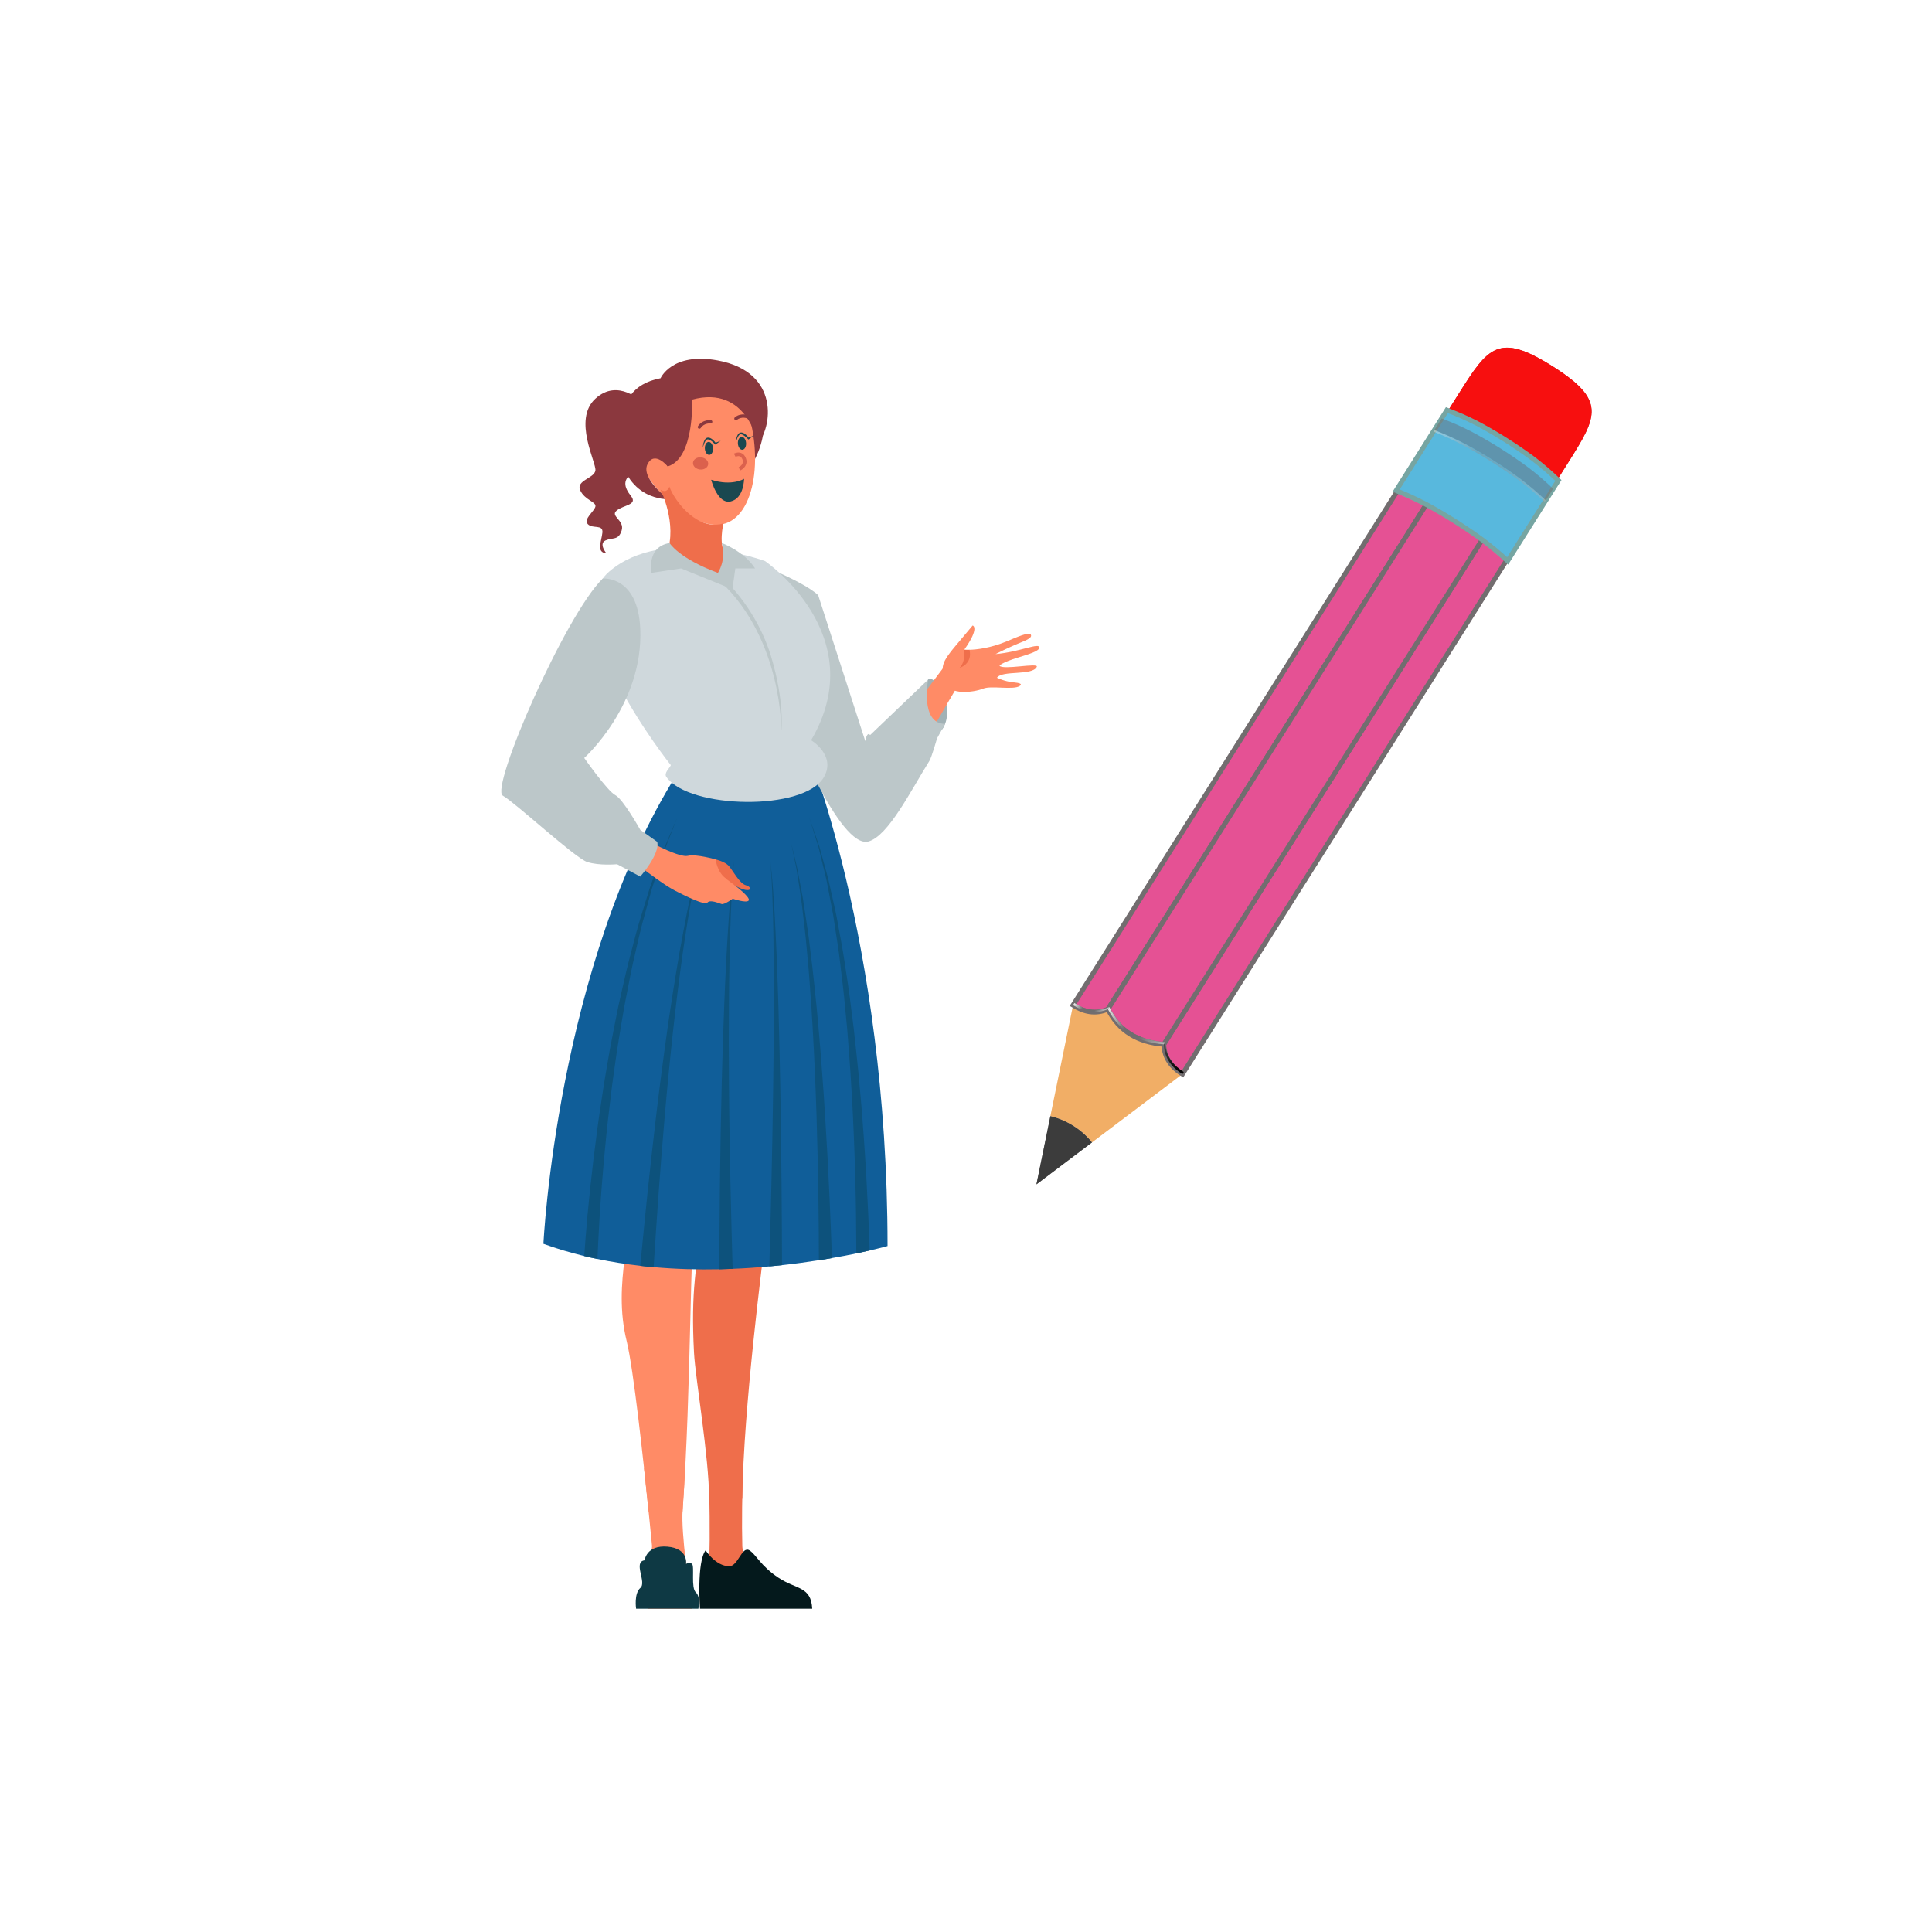 <?xml version="1.0" encoding="utf-8"?>
<!-- Generator: Adobe Illustrator 16.0.0, SVG Export Plug-In . SVG Version: 6.00 Build 0)  -->
<!DOCTYPE svg PUBLIC "-//W3C//DTD SVG 1.1//EN" "http://www.w3.org/Graphics/SVG/1.1/DTD/svg11.dtd">
<svg version="1.1" id="Capa_1" xmlns="http://www.w3.org/2000/svg" xmlns:xlink="http://www.w3.org/1999/xlink" x="0px" y="0px"
	 width="400px" height="400px" viewBox="0 0 400 400" enable-background="new 0 0 400 400" xml:space="preserve">
<g>
	
		<linearGradient id="SVGID_1_" gradientUnits="userSpaceOnUse" x1="2404.342" y1="-139.394" x2="2415.731" y2="-139.394" gradientTransform="matrix(0.101 -0.16 0.132 0.083 64.493 499.228)">
		<stop  offset="0" style="stop-color:#000000"/>
		<stop  offset="0.037" style="stop-color:#050505"/>
		<stop  offset="0.085" style="stop-color:#151515"/>
		<stop  offset="0.137" style="stop-color:#2F2F2F"/>
		<stop  offset="0.193" style="stop-color:#535353"/>
		<stop  offset="0.239" style="stop-color:#757575"/>
		<stop  offset="0.475" style="stop-color:#E6E6E6"/>
		<stop  offset="0.706" style="stop-color:#999999"/>
		<stop  offset="0.833" style="stop-color:#B3B3B3"/>
		<stop  offset="0.949" style="stop-color:#CCCCCC"/>
		<stop  offset="1" style="stop-color:#E6E6E6"/>
	</linearGradient>
	<polygon fill="url(#SVGID_1_)" points="289.819,100.358 289.059,101.563 289.496,102.704 290.646,100.88 	"/>
	<path fill="#666666" d="M217.469,231.082l-2.887,14.128l11.508-8.691c-1.043-1.293-2.338-2.463-3.864-3.426
		S219.085,231.465,217.469,231.082z"/>
	<path fill="#F1AE66" d="M222.166,208.103l-4.697,22.979c1.616,0.383,3.23,1.048,4.757,2.011s2.821,2.133,3.864,3.426l18.716-14.135
		l68.092-107.949l-22.64-14.281L222.166,208.103z"/>
	<path fill="#C1272D" d="M324.742,95.657l-3.201,5.076l-22.64-14.281l3.201-5.075c6.008-9.525,8.186-12.573,19.323-5.548
		C332.563,82.854,330.751,86.133,324.742,95.657z"/>
	<path fill="#F70F0F" d="M324.742,95.657l-3.201,5.076l-22.64-14.281l3.201-5.075c6.008-9.525,8.186-12.573,19.323-5.548
		C332.563,82.854,330.751,86.133,324.742,95.657z"/>
	<path fill="#E55194" stroke="#726D6F" stroke-miterlimit="10" d="M295.803,103.651L229.394,208.93
		c-2.635,1.129-5,0.576-7.228-0.827l68.092-107.949L295.803,103.651z"/>
	<path fill="#E55194" stroke="#726D6F" stroke-miterlimit="10" d="M307.354,110.938l-66.408,105.279
		c0.117,2.864,1.634,4.76,3.861,6.167l68.092-107.949L307.354,110.938z"/>
	<path fill="#E55194" stroke="#726D6F" stroke-miterlimit="10" d="M307.354,110.938l-66.408,105.279
		c-5.352-0.414-9.274-2.746-11.552-7.287l66.409-105.278L307.354,110.938z"/>
	
		<linearGradient id="SVGID_2_" gradientUnits="userSpaceOnUse" x1="1753.756" y1="-98.817" x2="1753.756" y2="-140.872" gradientTransform="matrix(0.101 -0.16 0.132 0.083 64.493 499.228)">
		<stop  offset="0" style="stop-color:#CCCCCC"/>
		<stop  offset="0.344" style="stop-color:#6E6E6E"/>
		<stop  offset="0.709" style="stop-color:#6E6E6E"/>
		<stop  offset="1" style="stop-color:#E8E8E8"/>
	</linearGradient>
	<path fill="url(#SVGID_2_)" d="M229.668,208.494l-0.277,0.438c-2.635,1.126-5,0.573-7.226-0.832l0.274-0.435
		C224.666,209.069,227.031,209.622,229.668,208.494z"/>
	
		<linearGradient id="SVGID_3_" gradientUnits="userSpaceOnUse" x1="1753.753" y1="30.871" x2="1753.753" y2="-24.721" gradientTransform="matrix(0.101 -0.16 0.132 0.083 64.493 499.228)">
		<stop  offset="0" style="stop-color:#000000"/>
		<stop  offset="0.157" style="stop-color:#050505"/>
		<stop  offset="0.355" style="stop-color:#151515"/>
		<stop  offset="0.575" style="stop-color:#2F2F2F"/>
		<stop  offset="0.809" style="stop-color:#535353"/>
		<stop  offset="1" style="stop-color:#757575"/>
	</linearGradient>
	<path fill="url(#SVGID_3_)" d="M241.221,215.781c0.114,2.865,1.631,4.76,3.86,6.166l-0.274,0.437
		c-2.229-1.408-3.746-3.302-3.862-6.164L241.221,215.781z"/>
	
		<linearGradient id="SVGID_4_" gradientUnits="userSpaceOnUse" x1="1756.998" y1="-11.184" x2="1756.998" y2="-98.817" gradientTransform="matrix(0.101 -0.16 0.132 0.083 64.493 499.228)">
		<stop  offset="0" style="stop-color:#B8B8B8"/>
		<stop  offset="0.388" style="stop-color:#6E6E6E"/>
		<stop  offset="0.647" style="stop-color:#6E6E6E"/>
		<stop  offset="1" style="stop-color:#E8E8E8"/>
	</linearGradient>
	<path fill="url(#SVGID_4_)" d="M241.221,215.781l-0.276,0.438c-5.354-0.414-9.272-2.749-11.554-7.287l0.277-0.438
		C231.947,213.034,235.867,215.367,241.221,215.781z"/>
	<path opacity="0.8" fill="#333333" d="M217.469,231.082l-2.887,14.128l11.508-8.691c-1.043-1.293-2.338-2.463-3.864-3.426
		S219.085,231.465,217.469,231.082z"/>
	<g>
		
			<linearGradient id="SVGID_5_" gradientUnits="userSpaceOnUse" x1="2452.398" y1="30.878" x2="2452.398" y2="-140.864" gradientTransform="matrix(0.101 -0.16 0.132 0.083 64.493 499.228)">
			<stop  offset="0" style="stop-color:#B8B8B8"/>
			<stop  offset="0.426" style="stop-color:#8F8F8F"/>
			<stop  offset="0.647" style="stop-color:#8F8F8F"/>
			<stop  offset="1" style="stop-color:#E8E8E8"/>
		</linearGradient>
		<path opacity="0" fill="url(#SVGID_5_)" d="M303.775,90.971c-2.36-1.171-3.573-1.7-6.058-2.644
			c-0.361,0.573-0.723,1.146-1.084,1.719c-0.507,0.804-1.014,1.607-1.521,2.411c-1.872,2.969-3.745,5.937-5.618,8.905
			c-0.253,0.402-0.146,0.232-0.319,0.507c-0.228,0.362,3.518,1.86,5.862,3.057c4.029,2.18,7.821,4.571,11.523,7.269
			c2.085,1.598,5.026,4.316,5.255,3.955c0.173-0.274,0.065-0.104,0.318-0.507c1.873-2.968,3.746-5.937,5.619-8.905
			c0.506-0.804,1.014-1.607,1.52-2.412c0.362-0.572,0.723-1.145,1.085-1.718c-1.932-1.841-2.935-2.71-5.012-4.338
			C311.639,95.522,307.852,93.133,303.775,90.971z"/>
		
			<linearGradient id="SVGID_6_" gradientUnits="userSpaceOnUse" x1="2453.621" y1="30.876" x2="2453.621" y2="-140.866" gradientTransform="matrix(0.101 -0.16 0.132 0.083 64.493 499.228)">
			<stop  offset="0" style="stop-color:#B8B8B8"/>
			<stop  offset="0.426" style="stop-color:#8F8F8F"/>
			<stop  offset="0.647" style="stop-color:#8F8F8F"/>
			<stop  offset="1" style="stop-color:#E8E8E8"/>
		</linearGradient>
		<path opacity="0.091" fill="url(#SVGID_6_)" d="M295.301,92.159c-1.585,2.514-3.171,5.029-4.758,7.543
			c-0.215,0.339-0.431,0.68-0.645,1.021c-0.059,0.094-0.117,0.187-0.176,0.28c-0.048,0.077-0.097,0.152-0.145,0.227
			c-0.243,0.383-0.155,0.248-0.324,0.515c-0.094,0.149,0.267,0.429,0.855,0.791c1.318,0.659,3.361,1.478,4.897,2.269
			c0.28,0.145,0.558,0.298,0.837,0.451c3.755,2.06,7.329,4.286,10.771,6.857c1.185,0.885,2.433,2.046,3.562,2.979
			c0.271,0.152,0.52,0.296,0.741,0.42c0.211,0.118,0.399,0.211,0.56,0.28c0.088,0.038,0.164,0.069,0.232,0.092
			c0.145,0.048,0.238,0.058,0.278-0.005c0.174-0.272,0.09-0.144,0.335-0.533c1.873-2.968,3.746-5.937,5.619-8.905
			c0.506-0.803,1.014-1.607,1.52-2.411c0.362-0.572,0.723-1.146,1.085-1.718c-1.932-1.841-2.913-2.739-5.012-4.338
			c-3.671-2.797-7.466-5.192-11.571-7.299c-2.344-1.203-3.573-1.7-6.058-2.644c-0.361,0.572-0.723,1.146-1.084,1.719
			C296.314,90.552,295.808,91.355,295.301,92.159z"/>
		
			<linearGradient id="SVGID_7_" gradientUnits="userSpaceOnUse" x1="2454.623" y1="30.878" x2="2454.623" y2="-140.862" gradientTransform="matrix(0.101 -0.16 0.132 0.083 64.493 499.228)">
			<stop  offset="0" style="stop-color:#B8B8B8"/>
			<stop  offset="0.426" style="stop-color:#8F8F8F"/>
			<stop  offset="0.647" style="stop-color:#8F8F8F"/>
			<stop  offset="1" style="stop-color:#E8E8E8"/>
		</linearGradient>
		<path opacity="0.182" fill="url(#SVGID_7_)" d="M295.488,91.861c-1.613,2.56-3.229,5.12-4.843,7.679
			c-0.219,0.346-0.438,0.693-0.656,1.039c-0.061,0.096-0.12,0.191-0.18,0.286c-0.05,0.079-0.099,0.156-0.147,0.232
			c-0.232,0.366-0.166,0.262-0.329,0.522c-0.106,0.17,0.193,0.458,0.693,0.833c1.402,0.681,3.383,1.435,4.95,2.229
			c0.281,0.143,0.562,0.294,0.845,0.449c3.782,2.071,7.382,4.311,10.845,6.898c1.277,0.954,2.471,2.131,3.685,3.152
			c0.273,0.089,0.521,0.177,0.743,0.257c0.208,0.075,0.395,0.129,0.559,0.165c0.086,0.02,0.161,0.038,0.229,0.05
			c0.14,0.023,0.232,0.024,0.276-0.046c0.172-0.273,0.115-0.182,0.353-0.56c1.872-2.968,3.746-5.937,5.618-8.904
			c0.507-0.804,1.014-1.607,1.521-2.412c0.362-0.572,0.723-1.145,1.085-1.719c-1.932-1.841-2.913-2.739-5.012-4.338
			c-3.67-2.797-7.466-5.192-11.571-7.299c-2.344-1.203-3.573-1.7-6.058-2.644c-0.361,0.573-0.724,1.146-1.084,1.719
			C296.503,90.254,295.996,91.058,295.488,91.861z"/>
		
			<linearGradient id="SVGID_8_" gradientUnits="userSpaceOnUse" x1="2455.621" y1="30.877" x2="2455.621" y2="-140.864" gradientTransform="matrix(0.101 -0.16 0.132 0.083 64.493 499.228)">
			<stop  offset="0" style="stop-color:#B8B8B8"/>
			<stop  offset="0.426" style="stop-color:#8F8F8F"/>
			<stop  offset="0.647" style="stop-color:#8F8F8F"/>
			<stop  offset="1" style="stop-color:#E8E8E8"/>
		</linearGradient>
		<path opacity="0.273" fill="url(#SVGID_8_)" d="M295.676,91.563c-1.643,2.604-3.285,5.21-4.93,7.815
			c-0.222,0.352-0.445,0.703-0.667,1.057c-0.062,0.099-0.123,0.195-0.183,0.291c-0.051,0.082-0.102,0.161-0.151,0.239
			c-0.221,0.348-0.176,0.277-0.334,0.529c-0.121,0.192,0.122,0.488,0.532,0.874c1.486,0.703,3.403,1.394,5.003,2.191
			c0.281,0.141,0.565,0.291,0.852,0.447c3.814,2.076,7.435,4.333,10.921,6.939c1.368,1.022,2.506,2.217,3.807,3.324
			c0.276,0.025,0.521,0.059,0.744,0.095c0.204,0.032,0.393,0.001,0.559,0.049c0.079,0.022,0.158-0.009,0.227,0.008
			c0.129,0.03,0.226-0.009,0.275-0.086c0.173-0.271,0.139-0.221,0.368-0.586c1.873-2.968,3.746-5.937,5.618-8.905
			c0.507-0.803,1.014-1.607,1.52-2.411c0.363-0.573,0.724-1.146,1.086-1.718c-1.932-1.842-2.913-2.739-5.012-4.339
			c-3.671-2.797-7.467-5.192-11.571-7.299c-2.344-1.203-3.573-1.7-6.058-2.644c-0.361,0.573-0.723,1.146-1.084,1.719
			C296.69,89.956,296.184,90.759,295.676,91.563z"/>
		
			<linearGradient id="SVGID_9_" gradientUnits="userSpaceOnUse" x1="2456.621" y1="30.878" x2="2456.621" y2="-140.858" gradientTransform="matrix(0.101 -0.16 0.132 0.083 64.493 499.228)">
			<stop  offset="0" style="stop-color:#B8B8B8"/>
			<stop  offset="0.426" style="stop-color:#8F8F8F"/>
			<stop  offset="0.647" style="stop-color:#8F8F8F"/>
			<stop  offset="1" style="stop-color:#E8E8E8"/>
		</linearGradient>
		<path opacity="0.364" fill="url(#SVGID_9_)" d="M295.864,91.266c-1.671,2.651-3.343,5.301-5.016,7.952
			c-0.227,0.357-0.453,0.717-0.679,1.075c-0.063,0.101-0.126,0.199-0.187,0.295c-0.053,0.083-0.104,0.165-0.154,0.245
			c-0.21,0.331-0.185,0.293-0.339,0.538c-0.134,0.213,0.049,0.518,0.371,0.915c1.569,0.726,3.424,1.351,5.055,2.152
			c0.282,0.139,0.569,0.288,0.859,0.445c3.845,2.083,7.487,4.357,10.996,6.98c1.461,1.092,2.543,2.302,3.928,3.497
			c0.28-0.038,0.521-0.086,0.747-0.068c0.197,0.015,0.376-0.036,0.558-0.066c0.078-0.013,0.152-0.022,0.225-0.034
			c0.124-0.021,0.219-0.042,0.272-0.126c0.172-0.271,0.163-0.26,0.386-0.613c1.873-2.967,3.746-5.937,5.618-8.904
			c0.506-0.804,1.014-1.607,1.52-2.411c0.362-0.573,0.724-1.146,1.085-1.719c-1.932-1.842-2.913-2.739-5.012-4.338
			c-3.67-2.797-7.466-5.193-11.57-7.299c-2.345-1.203-3.574-1.7-6.059-2.644c-0.361,0.573-0.723,1.146-1.083,1.719
			C296.878,89.658,296.372,90.462,295.864,91.266z"/>
		
			<linearGradient id="SVGID_10_" gradientUnits="userSpaceOnUse" x1="2457.619" y1="30.878" x2="2457.619" y2="-140.864" gradientTransform="matrix(0.101 -0.16 0.132 0.083 64.493 499.228)">
			<stop  offset="0" style="stop-color:#B8B8B8"/>
			<stop  offset="0.426" style="stop-color:#8F8F8F"/>
			<stop  offset="0.647" style="stop-color:#8F8F8F"/>
			<stop  offset="1" style="stop-color:#E8E8E8"/>
		</linearGradient>
		<path opacity="0.455" fill="url(#SVGID_10_)" d="M296.053,90.968c-1.7,2.696-3.4,5.393-5.102,8.088
			c-0.23,0.364-0.462,0.729-0.691,1.094c-0.064,0.104-0.127,0.203-0.188,0.3c-0.054,0.086-0.107,0.168-0.159,0.25
			c-0.199,0.313-0.194,0.308-0.344,0.546c-0.147,0.234-0.022,0.547,0.21,0.956c1.653,0.748,3.443,1.312,5.106,2.113
			c0.285,0.138,0.573,0.285,0.867,0.443c3.877,2.087,7.54,4.381,11.072,7.022c1.552,1.16,2.58,2.387,4.05,3.668
			c0.284-0.102,0.52-0.172,0.749-0.23c0.192-0.049,0.366-0.113,0.557-0.182c0.074-0.026,0.147-0.051,0.223-0.076
			c0.116-0.039,0.212-0.075,0.271-0.167c0.171-0.27,0.188-0.299,0.401-0.639c1.873-2.968,3.746-5.937,5.619-8.905
			c0.506-0.803,1.014-1.607,1.52-2.411c0.362-0.572,0.723-1.146,1.085-1.718c-1.932-1.841-2.913-2.739-5.012-4.338
			c-3.671-2.797-7.466-5.193-11.571-7.299c-2.344-1.203-3.573-1.7-6.059-2.643c-0.36,0.572-0.723,1.146-1.083,1.719
			C297.066,89.361,296.56,90.164,296.053,90.968z"/>
		
			<linearGradient id="SVGID_11_" gradientUnits="userSpaceOnUse" x1="2458.617" y1="30.878" x2="2458.617" y2="-140.859" gradientTransform="matrix(0.101 -0.16 0.132 0.083 64.493 499.228)">
			<stop  offset="0" style="stop-color:#B8B8B8"/>
			<stop  offset="0.426" style="stop-color:#8F8F8F"/>
			<stop  offset="0.647" style="stop-color:#8F8F8F"/>
			<stop  offset="1" style="stop-color:#E8E8E8"/>
		</linearGradient>
		<path opacity="0.545" fill="url(#SVGID_11_)" d="M296.24,90.67c-1.729,2.741-3.458,5.483-5.188,8.225
			c-0.234,0.37-0.471,0.741-0.703,1.112c-0.065,0.105-0.13,0.207-0.191,0.305c-0.056,0.088-0.109,0.173-0.162,0.256
			c-0.188,0.296-0.204,0.323-0.349,0.553c-0.161,0.256-0.096,0.576,0.048,0.998c1.736,0.77,3.464,1.271,5.159,2.074
			c0.285,0.135,0.576,0.281,0.874,0.44c3.907,2.095,7.593,4.406,11.147,7.063c1.644,1.229,2.616,2.472,4.173,3.841
			c0.287-0.165,0.518-0.285,0.75-0.394c0.187-0.087,0.357-0.188,0.556-0.298c0.072-0.04,0.144-0.078,0.221-0.118
			c0.108-0.056,0.205-0.108,0.269-0.207c0.171-0.269,0.212-0.338,0.418-0.666c1.873-2.967,3.746-5.937,5.619-8.905
			c0.506-0.804,1.014-1.607,1.52-2.411c0.361-0.573,0.723-1.146,1.085-1.718c-1.932-1.842-2.913-2.739-5.012-4.338
			c-3.671-2.797-7.466-5.193-11.571-7.299c-2.344-1.203-3.573-1.7-6.058-2.644c-0.361,0.573-0.724,1.146-1.084,1.719
			C297.254,89.063,296.748,89.866,296.24,90.67z"/>
		
			<linearGradient id="SVGID_12_" gradientUnits="userSpaceOnUse" x1="2459.613" y1="30.878" x2="2459.613" y2="-140.864" gradientTransform="matrix(0.101 -0.16 0.132 0.083 64.493 499.228)">
			<stop  offset="0" style="stop-color:#B8B8B8"/>
			<stop  offset="0.426" style="stop-color:#8F8F8F"/>
			<stop  offset="0.647" style="stop-color:#8F8F8F"/>
			<stop  offset="1" style="stop-color:#E8E8E8"/>
		</linearGradient>
		<path opacity="0.636" fill="url(#SVGID_12_)" d="M296.428,90.372c-1.757,2.787-3.516,5.574-5.273,8.361
			c-0.238,0.376-0.476,0.754-0.714,1.131c-0.067,0.107-0.133,0.21-0.195,0.31c-0.058,0.091-0.112,0.178-0.166,0.262
			c-0.176,0.278-0.214,0.338-0.354,0.56c-0.175,0.277-0.167,0.606-0.113,1.04c1.82,0.792,3.484,1.23,5.212,2.035
			c0.286,0.133,0.58,0.278,0.882,0.439c3.935,2.104,7.644,4.43,11.222,7.104c1.736,1.298,2.654,2.557,4.295,4.013
			c0.291-0.229,0.52-0.397,0.753-0.556c0.182-0.124,0.35-0.261,0.555-0.414c0.069-0.052,0.141-0.105,0.218-0.16
			c0.103-0.072,0.199-0.141,0.267-0.247c0.17-0.269,0.237-0.376,0.436-0.692c1.873-2.968,3.745-5.937,5.618-8.905
			c0.506-0.804,1.014-1.607,1.52-2.411c0.362-0.573,0.723-1.146,1.085-1.718c-1.931-1.842-2.913-2.739-5.012-4.339
			c-3.671-2.797-7.466-5.193-11.571-7.3c-2.343-1.202-3.572-1.699-6.058-2.643c-0.36,0.573-0.723,1.146-1.083,1.719
			C297.441,88.766,296.936,89.568,296.428,90.372z"/>
		
			<linearGradient id="SVGID_13_" gradientUnits="userSpaceOnUse" x1="2460.613" y1="30.878" x2="2460.613" y2="-140.859" gradientTransform="matrix(0.101 -0.16 0.132 0.083 64.493 499.228)">
			<stop  offset="0" style="stop-color:#B8B8B8"/>
			<stop  offset="0.426" style="stop-color:#8F8F8F"/>
			<stop  offset="0.647" style="stop-color:#8F8F8F"/>
			<stop  offset="1" style="stop-color:#E8E8E8"/>
		</linearGradient>
		<path opacity="0.727" fill="url(#SVGID_13_)" d="M296.615,90.074c-1.785,2.833-3.572,5.665-5.359,8.497
			c-0.241,0.383-0.485,0.766-0.726,1.149c-0.069,0.11-0.135,0.215-0.198,0.315c-0.059,0.093-0.115,0.182-0.17,0.268
			c-0.165,0.26-0.223,0.354-0.357,0.568c-0.188,0.298-0.24,0.635-0.275,1.081c1.904,0.814,3.504,1.191,5.264,1.997
			c0.288,0.132,0.585,0.274,0.89,0.437c3.967,2.109,7.697,4.455,11.298,7.146c1.828,1.366,2.69,2.642,4.416,4.185
			c0.295-0.291,0.523-0.507,0.756-0.717c0.179-0.161,0.347-0.334,0.554-0.53c0.067-0.064,0.138-0.132,0.216-0.203
			c0.096-0.087,0.191-0.173,0.264-0.287c0.17-0.268,0.262-0.416,0.452-0.718c1.873-2.968,3.746-5.937,5.618-8.905
			c0.507-0.804,1.014-1.606,1.521-2.411c0.361-0.573,0.723-1.146,1.085-1.718c-1.932-1.842-2.914-2.739-5.013-4.339
			c-3.67-2.797-7.466-5.193-11.57-7.3c-2.344-1.203-3.573-1.699-6.059-2.643c-0.36,0.573-0.723,1.146-1.083,1.719
			C297.629,88.468,297.123,89.271,296.615,90.074z"/>
		
			<linearGradient id="SVGID_14_" gradientUnits="userSpaceOnUse" x1="2461.615" y1="30.878" x2="2461.615" y2="-140.863" gradientTransform="matrix(0.101 -0.16 0.132 0.083 64.493 499.228)">
			<stop  offset="0" style="stop-color:#B8B8B8"/>
			<stop  offset="0.426" style="stop-color:#8F8F8F"/>
			<stop  offset="0.647" style="stop-color:#8F8F8F"/>
			<stop  offset="1" style="stop-color:#E8E8E8"/>
		</linearGradient>
		<path opacity="0.818" fill="url(#SVGID_14_)" d="M296.803,89.777c-1.813,2.878-3.629,5.755-5.444,8.633
			c-0.246,0.389-0.495,0.777-0.738,1.167c-0.07,0.112-0.137,0.218-0.201,0.32c-0.06,0.095-0.117,0.186-0.173,0.274
			c-0.154,0.243-0.232,0.368-0.363,0.575c-0.201,0.318-0.312,0.665-0.437,1.122c1.987,0.836,3.524,1.152,5.315,1.958
			c0.289,0.13,0.589,0.271,0.897,0.435c3.996,2.119,7.75,4.478,11.374,7.186c1.92,1.435,2.728,2.728,4.538,4.358
			c0.298-0.355,0.525-0.62,0.757-0.88c0.177-0.199,0.346-0.404,0.553-0.646c0.067-0.078,0.137-0.159,0.214-0.246
			c0.092-0.104,0.186-0.206,0.262-0.327c0.169-0.268,0.286-0.454,0.469-0.745c1.873-2.968,3.746-5.937,5.618-8.905
			c0.508-0.804,1.014-1.606,1.521-2.41c0.362-0.574,0.723-1.146,1.085-1.719c-1.932-1.842-2.913-2.74-5.012-4.339
			c-3.67-2.798-7.466-5.192-11.571-7.299c-2.344-1.203-3.573-1.7-6.059-2.643c-0.36,0.572-0.723,1.146-1.083,1.719
			C297.816,88.169,297.311,88.973,296.803,89.777z"/>
		
			<linearGradient id="SVGID_15_" gradientUnits="userSpaceOnUse" x1="2462.609" y1="30.886" x2="2462.609" y2="-140.864" gradientTransform="matrix(0.101 -0.16 0.132 0.083 64.493 499.228)">
			<stop  offset="0" style="stop-color:#B8B8B8"/>
			<stop  offset="0.426" style="stop-color:#8F8F8F"/>
			<stop  offset="0.647" style="stop-color:#8F8F8F"/>
			<stop  offset="1" style="stop-color:#E8E8E8"/>
		</linearGradient>
		<path opacity="0.909" fill="url(#SVGID_15_)" d="M296.99,89.479c-1.842,2.923-3.686,5.846-5.53,8.77
			c-0.25,0.395-0.501,0.79-0.749,1.186c-0.072,0.115-0.14,0.223-0.205,0.326c-0.062,0.097-0.12,0.19-0.176,0.279
			c-0.143,0.226-0.243,0.384-0.368,0.583c-0.215,0.34-0.385,0.694-0.599,1.164c2.071,0.858,3.543,1.113,5.369,1.918
			c0.289,0.128,0.592,0.268,0.904,0.433c4.027,2.123,7.802,4.501,11.448,7.228c2.012,1.504,2.765,2.813,4.661,4.53
			c0.301-0.419,0.528-0.731,0.758-1.043c0.175-0.237,0.345-0.478,0.553-0.762c0.066-0.09,0.136-0.186,0.212-0.287
			c0.089-0.12,0.179-0.239,0.26-0.367c0.168-0.267,0.31-0.493,0.485-0.771c1.872-2.968,3.746-5.938,5.618-8.905
			c0.507-0.804,1.013-1.607,1.521-2.411c0.361-0.573,0.723-1.146,1.085-1.719c-1.932-1.842-2.914-2.739-5.013-4.339
			c-3.669-2.797-7.466-5.193-11.57-7.299c-2.344-1.203-3.573-1.7-6.059-2.643c-0.36,0.573-0.723,1.146-1.083,1.719
			C298.005,87.872,297.499,88.675,296.99,89.479z"/>
		
			<linearGradient id="SVGID_16_" gradientUnits="userSpaceOnUse" x1="2463.481" y1="30.878" x2="2463.481" y2="-140.856" gradientTransform="matrix(0.101 -0.16 0.132 0.083 64.493 499.228)">
			<stop  offset="0" style="stop-color:#B8B8B8"/>
			<stop  offset="0.426" style="stop-color:#8F8F8F"/>
			<stop  offset="0.647" style="stop-color:#8F8F8F"/>
			<stop  offset="1" style="stop-color:#E8E8E8"/>
		</linearGradient>
		<path fill="url(#SVGID_16_)" d="M305.842,87.695c-2.36-1.17-3.573-1.7-6.059-2.643c-0.36,0.573-0.723,1.146-1.083,1.719
			c-0.508,0.804-1.014,1.607-1.521,2.411c-1.871,2.969-3.744,5.937-5.617,8.906c-0.253,0.401-0.507,0.804-0.761,1.205
			c-0.072,0.117-0.142,0.226-0.208,0.331c-0.206,0.327-0.379,0.601-0.553,0.876c-0.228,0.361-0.456,0.724-0.76,1.205
			c2.493,1.019,3.987,1.114,6.333,2.311c4.03,2.181,7.821,4.571,11.524,7.269c2.084,1.598,2.801,2.897,4.782,4.702
			c0.305-0.482,0.533-0.844,0.761-1.205c0.174-0.274,0.347-0.549,0.552-0.877c0.066-0.104,0.136-0.212,0.209-0.33
			c0.254-0.401,0.507-0.804,0.76-1.205c1.873-2.968,3.746-5.937,5.618-8.905c0.507-0.804,1.014-1.607,1.521-2.411
			c0.361-0.573,0.723-1.146,1.085-1.719c-1.932-1.842-2.936-2.71-5.013-4.339C313.705,92.247,309.917,89.858,305.842,87.695z"/>
	</g>
	<path fill="#58B8DD" stroke="#76A5A2" stroke-miterlimit="10" d="M305.728,87.624c-2.403-1.197-3.638-1.741-6.165-2.711
		c-2.994,4.747-5.988,9.494-8.982,14.241c-0.074,0.116-0.143,0.225-0.208,0.33c-0.478,0.758-0.778,1.234-1.313,2.081
		c2.537,1.046,3.766,1.612,6.155,2.835c4.104,2.229,7.961,4.66,11.739,7.405c2.128,1.625,3.163,2.487,5.188,4.32
		c0.534-0.848,0.836-1.324,1.313-2.081c0.065-0.104,0.134-0.213,0.208-0.331c2.994-4.746,5.988-9.494,8.982-14.24
		c-1.974-1.869-2.999-2.751-5.12-4.407C313.741,92.271,309.88,89.835,305.728,87.624z"/>
	
		<linearGradient id="SVGID_17_" gradientUnits="userSpaceOnUse" x1="2488.514" y1="32.55" x2="2488.514" y2="-142.536" gradientTransform="matrix(0.101 -0.16 0.132 0.083 64.493 499.228)">
		<stop  offset="0" style="stop-color:#B8B8B8"/>
		<stop  offset="0.426" style="stop-color:#8F8F8F"/>
		<stop  offset="0.647" style="stop-color:#8F8F8F"/>
		<stop  offset="1" style="stop-color:#E8E8E8"/>
	</linearGradient>
	<path opacity="0.4" fill="url(#SVGID_17_)" d="M314.883,99.235c2.125,1.629,3.16,2.493,5.183,4.327l-0.217,0.344
		c-2.022-1.834-3.057-2.697-5.183-4.327c-3.779-2.746-7.638-5.179-11.744-7.407c-2.391-1.22-3.621-1.785-6.156-2.826l0.217-0.344
		c2.535,1.041,3.766,1.605,6.156,2.825C307.247,94.053,311.104,96.485,314.883,99.235z"/>
	<path opacity="0.4" fill="#6B6165" d="M304.643,89.355c-2.401-1.2-3.636-1.746-6.164-2.724c-0.608,0.964-0.913,1.447-1.521,2.411
		c2.529,0.989,3.762,1.538,6.162,2.743c4.14,2.215,8.001,4.65,11.783,7.433c2.123,1.648,3.15,2.525,5.138,4.385
		c0.607-0.964,0.912-1.446,1.521-2.411c-1.979-1.866-3.006-2.746-5.127-4.399C312.65,94.003,308.79,91.567,304.643,89.355z"/>
	<path fill="#EF6E4B" d="M160.256,331.286c-1.455-1.502-6.476-7.934-6.566-11.168c-0.129-4.566-0.039-10.844,0.172-17.684h-7.193
		c0.288,7.461,0.312,16.758,0.208,19.568c-0.154,0.473-0.679,3.602-0.938,4.055c-0.392,0.686-0.063,5.875-0.063,5.875l14.557-0.588
		c-0.057-0.018-0.104-0.033-0.133-0.041C160.272,331.296,160.264,331.294,160.256,331.286z"/>
	<path fill="#EF6E4B" d="M153.673,310.317c0.304-19.305,4.16-48.533,4.691-53.373c0.343-3.129,3.032-11.297,6.628-23.238
		c8.341-27.699,8.883-47.686,6.026-65.725l-18.633,0.43c-3.227,14.324-21.51,29.785-9.071,46.354
		c0.501,6.188,4.031,27.166,2.534,36.406c-1.768,10.904-2.823,16.242-2.16,28.904c0.275,5.271,3.136,21.795,3.122,30.242H153.673z"
		/>
	<path fill="#FF8B66" d="M141.834,303.847h-8.504c0.958,8.789,1.666,16.25,1.666,16.25l-0.93,12.967h9.267
		c-0.614-3.881-2.356-15.514-2.005-20.42C141.535,309.763,141.699,306.819,141.834,303.847z"/>
	<path fill="#FF8B66" d="M127.875,231.493L127.875,231.493c0.744,6.168,2.13,10.293,2.685,15.482
		c0.807,7.555-3.814,18.502-0.818,30.67c1.418,5.76,3.475,24.779,4.546,35.297h7.025c0.005-0.1,0.009-0.203,0.016-0.299
		c1.836-25.6,1.434-55.119,2.788-66.725c0.571-4.891,3.974-12.834,5.301-19.146c0.007-0.031,4.04-18.357,6.802-19.896
		c11.312-6.295,14.8-38.895,14.8-38.895l-27.804,1.293c0,0-17.105,13.453-14.586,37.402c0,0-0.034,0.246-0.087,0.676
		C127.058,218.626,127.2,225.903,127.875,231.493z"/>
	<path fill="#0E3944" d="M133.461,323.04c0,0,0.345-3.193,4.733-2.82s3.842,3.584,3.842,3.584s0.702-0.516,1.246,0
		c0.544,0.518-0.266,4.947,0.784,5.879c1.051,0.934,0.526,3.381,0.526,3.381h-12.896c0,0-0.472-3.146,0.89-4.313
		C133.948,327.585,130.996,323.39,133.461,323.04z"/>
	<path fill="#04191C" d="M144.923,333.063c0,0-0.709-9.582,1.162-12.084c0,0,2.071,3.289,4.905,3.289
		c1.845,0,2.588-4.244,4.166-3.289c1.385,0.836,2.315,3.23,6.033,5.682c3.719,2.451,6.739,1.754,6.972,6.402H144.923z"/>
	<g>
		<path fill="#105E99" d="M183.758,257.976c0,0-1.33,0.381-3.7,0.92c-0.81,0.189-1.729,0.391-2.76,0.609
			c-1.47,0.311-3.16,0.641-5.05,0.961c-0.86,0.16-1.771,0.311-2.71,0.449c-2.33,0.371-4.891,0.721-7.63,1.021
			c-0.86,0.09-1.73,0.18-2.631,0.26c-2.42,0.219-4.96,0.4-7.59,0.5c-0.91,0.039-1.83,0.07-2.75,0.09
			c-4.38,0.09-8.96-0.02-13.609-0.439c-0.92-0.07-1.84-0.16-2.771-0.281c-2.939-0.33-5.91-0.789-8.859-1.41
			c-0.91-0.18-1.83-0.389-2.74-0.609c-2.851-0.689-5.681-1.52-8.45-2.529c0,0,2.75-57.65,27.75-97.431l26.29-6.489
			C166.548,153.596,183.758,194.366,183.758,257.976z"/>
		<path fill="#0D527C" d="M180.058,258.896c-0.81,0.189-1.729,0.391-2.76,0.609c-0.01-2.279-0.03-5.01-0.07-8.09
			c-0.06-4.619-0.2-10-0.43-15.77c-0.14-2.879-0.24-5.859-0.44-8.891c-0.17-3.02-0.35-6.1-0.6-9.158
			c-0.12-1.541-0.24-3.07-0.36-4.602c-0.149-1.529-0.29-3.049-0.439-4.549c-0.26-3.031-0.65-5.98-0.99-8.85
			c-0.31-2.871-0.8-5.611-1.18-8.23c-0.101-0.66-0.2-1.301-0.29-1.941c-0.12-0.629-0.24-1.25-0.36-1.859
			c-0.229-1.219-0.46-2.41-0.67-3.539c-0.39-2.281-0.979-4.311-1.4-6.141c-0.22-0.92-0.43-1.77-0.619-2.561
			c-0.24-0.77-0.46-1.49-0.671-2.129c-0.659-2.09-1.09-3.451-1.22-3.891c0.15,0.43,0.63,1.779,1.351,3.85
			c0.22,0.641,0.46,1.35,0.729,2.111c0.22,0.789,0.45,1.639,0.7,2.539c0.47,1.82,1.13,3.85,1.58,6.119
			c0.26,1.131,0.52,2.311,0.79,3.531c0.13,0.609,0.27,1.23,0.41,1.859c0.12,0.631,0.239,1.27,0.359,1.93
			c0.45,2.611,1.03,5.352,1.431,8.221c0.43,2.859,0.909,5.82,1.26,8.84c0.189,1.5,0.39,3.029,0.58,4.551
			c0.17,1.529,0.33,3.068,0.5,4.6c0.35,3.07,0.63,6.15,0.89,9.18c0.29,3.02,0.48,6.01,0.71,8.9c0.41,5.77,0.7,11.17,0.91,15.799
			C179.888,254.175,179.988,256.726,180.058,258.896z"/>
		<path fill="#0D527C" d="M172.248,260.466c-0.86,0.16-1.771,0.311-2.71,0.449c0-1.74-0.011-3.689-0.021-5.809
			c-0.029-4.51-0.109-9.76-0.229-15.4c-0.07-2.811-0.15-5.721-0.23-8.68c-0.12-2.961-0.189-5.961-0.34-8.961
			c-0.14-3-0.27-6.01-0.45-8.959c-0.09-1.48-0.17-2.941-0.26-4.391c-0.1-1.439-0.21-2.869-0.31-4.279
			c-0.181-2.811-0.431-5.521-0.681-8.09c-0.22-2.57-0.51-5-0.779-7.23c-0.141-1.121-0.25-2.201-0.4-3.221
			c-0.16-1.01-0.3-1.971-0.44-2.879c-0.279-1.811-0.51-3.391-0.81-4.67c-0.4-1.941-0.67-3.25-0.771-3.781
			c0.131,0.531,0.44,1.83,0.9,3.75c0.34,1.281,0.61,2.85,0.95,4.66c0.17,0.9,0.35,1.859,0.54,2.871
			c0.17,1.01,0.319,2.078,0.49,3.199c0.34,2.23,0.72,4.65,1.01,7.221c0.33,2.568,0.66,5.279,0.939,8.09
			c0.141,1.398,0.29,2.83,0.44,4.279c0.13,1.439,0.26,2.91,0.4,4.381c0.27,2.949,0.5,5.959,0.72,8.959c0.25,3,0.42,6.01,0.62,8.971
			c0.18,2.959,0.35,5.869,0.51,8.689c0.3,5.631,0.54,10.9,0.71,15.41C172.118,257.005,172.188,258.815,172.248,260.466z"/>
		<path fill="#0D527C" d="M160.218,208.446c0.01-5.611-0.02-10.84-0.1-15.32c-0.051-2.24-0.07-4.301-0.16-6.121
			c-0.07-1.818-0.101-3.408-0.19-4.709c-0.12-1.961-0.21-3.291-0.24-3.83c0.061,0.539,0.181,1.859,0.37,3.82
			c0.13,1.299,0.21,2.889,0.341,4.709c0.14,1.82,0.22,3.871,0.34,6.111c0.229,4.49,0.42,9.719,0.59,15.33
			c0.16,5.6,0.29,11.59,0.399,17.568c0.23,13.371,0.311,26.73,0.341,35.932c-0.86,0.09-1.73,0.18-2.631,0.26
			c0.261-9.191,0.601-22.691,0.79-36.191C160.147,220.026,160.208,214.046,160.218,208.446z"/>
		<path fill="#0D527C" d="M150.928,224.136c0.1,14.98,0.5,29.949,0.76,38.561c-0.91,0.039-1.83,0.07-2.75,0.09
			c0.011-8.621,0.11-23.65,0.49-38.66c0.14-5.75,0.33-11.5,0.55-16.891c0.09-2.689,0.24-5.299,0.351-7.77
			c0.109-2.461,0.279-4.801,0.399-6.949c0.12-2.15,0.29-4.121,0.42-5.871s0.261-3.27,0.391-4.52c0.25-2.5,0.399-3.93,0.399-3.93
			s-0.1,1.43-0.27,3.939c-0.09,1.25-0.17,2.779-0.24,4.529c-0.08,1.75-0.18,3.721-0.229,5.871c-0.051,2.16-0.15,4.49-0.171,6.959
			c-0.039,2.471-0.1,5.07-0.1,7.76C150.878,212.646,150.878,218.396,150.928,224.136z"/>
		<path fill="#0D527C" d="M145.107,176.386c0,0-0.3,1.43-0.83,3.92c-0.279,1.25-0.59,2.76-0.89,4.51c-0.3,1.76-0.7,3.721-1.02,5.881
			c-0.33,2.16-0.721,4.5-1.061,6.979c-0.319,2.48-0.71,5.092-1.03,7.811c-0.31,2.711-0.68,5.51-0.97,8.361
			c-0.3,2.859-0.62,5.75-0.89,8.648c-0.57,5.801-1.05,11.611-1.49,17.061c-0.43,5.439-0.79,10.529-1.08,14.891
			c-0.2,3.02-0.38,5.689-0.52,7.9c-0.92-0.07-1.84-0.16-2.771-0.281c0.22-2.189,0.47-4.84,0.771-7.83
			c0.43-4.359,0.949-9.439,1.56-14.879c0.61-5.441,1.28-11.24,2.04-17.031c0.36-2.889,0.78-5.779,1.17-8.629
			c0.38-2.85,0.84-5.641,1.24-8.34c0.41-2.711,0.88-5.311,1.28-7.791c0.43-2.469,0.89-4.799,1.29-6.949
			c0.39-2.15,0.85-4.111,1.21-5.85c0.35-1.74,0.72-3.25,1.029-4.49C144.758,177.806,145.107,176.386,145.107,176.386z"/>
		<path fill="#0D527C" d="M140.198,169.306c-0.171,0.439-0.7,1.801-1.511,3.881c-0.25,0.648-0.52,1.359-0.819,2.129
			c-0.15,0.381-0.311,0.791-0.471,1.201c-0.14,0.43-0.279,0.869-0.43,1.33c-0.59,1.818-1.26,3.879-1.99,6.119
			c-0.649,2.27-1.3,4.74-2.02,7.34c-0.681,2.609-1.271,5.41-1.95,8.27c-0.63,2.881-1.16,5.881-1.77,8.91
			c-0.521,3.051-1.051,6.15-1.53,9.25c-0.42,3.111-0.92,6.211-1.26,9.291c-0.37,3.07-0.74,6.09-1.011,9.02
			c-0.31,2.93-0.54,5.77-0.76,8.459c-0.24,2.691-0.37,5.23-0.54,7.58c-0.2,3.281-0.34,6.182-0.439,8.57
			c-0.91-0.18-1.83-0.389-2.74-0.609c0.16-2.311,0.38-5.061,0.649-8.15c0.25-2.359,0.46-4.91,0.78-7.609
			c0.29-2.701,0.62-5.541,1.021-8.471c0.35-2.939,0.81-5.959,1.279-9.029c0.431-3.08,1.03-6.18,1.54-9.301
			c0.58-3.1,1.2-6.189,1.811-9.24c0.7-3.02,1.33-6.01,2.05-8.879c0.77-2.861,1.43-5.641,2.2-8.24c0.8-2.59,1.529-5.051,2.25-7.301
			c0.79-2.229,1.52-4.27,2.17-6.08c0.16-0.449,0.319-0.889,0.47-1.309c0.17-0.41,0.34-0.811,0.5-1.191
			c0.33-0.77,0.62-1.469,0.89-2.1C139.448,171.085,140.008,169.735,140.198,169.306z"/>
	</g>
	<path fill="#A1B1B5" d="M192.15,140.717c0.789-1.467,5.355,4.344,3.524,9.149c-1.832,4.805-4.524-2.982-4.524-2.982
		S189.857,144.978,192.15,140.717z"/>
	<path fill="#FF8B66" d="M195.677,137.749l-5.443,7.255l1.314,8.618c0,0,4.889-8.573,6.518-11.25
		C199.694,139.693,195.677,137.749,195.677,137.749z"/>
	<path fill="#BCC7C9" d="M153.79,115.519c0,0,12.01,4.364,15.602,7.698l9.759,30.224c0,0,0.333-2.112,1-1.253l12-11.471
		c0,0-1.717,9.149,3.524,9.149l-1.667,3c0,0-1.121,3.927-1.583,4.667c-3.893,6.229-8.518,15.548-12.608,16.683
		c-6,1.668-16.333-24.506-16.333-24.506L153.79,115.519z"/>
	<path fill="#CFD8DC" d="M137.97,160.866c4.707,6.663,28.627,7.108,32.63,0c2.541-4.512-2.664-7.609-2.664-7.609
		c12.781-21.815-9.546-37.1-9.546-37.1s-20.833-7.631-32.261,2.172c-11.427,9.803,12.76,40.088,12.76,40.088
		C138.614,159.091,137.394,160.049,137.97,160.866z"/>
	<g>
		<path fill="#8B383E" d="M132.874,83.233c0,0-4.894-5.016-9.613-0.683c-4.72,4.333,0.239,13.229,0.01,14.864
			s-4.063,2.036-3.146,4.085c0.917,2.05,3.376,2.384,3.146,3.384s-2.563,2.606-1.563,3.637c1,1.03,3.189-0.039,3.012,1.746
			c-0.178,1.784-1.345,4.118,0.822,4.284c0,0-1.667-2.003-0.167-2.668c1.5-0.665,2.655,0.067,3.328-2.049
			c0.672-2.116-2.429-2.949-1.045-4.116c1.384-1.167,4.439-1.167,2.995-3c-1.445-1.833-1.953-3.505,0.722-5.048
			C134.049,96.125,132.874,83.233,132.874,83.233z"/>
		<path fill="#8B383E" d="M154.053,80.787c5.507-0.145,5.868,11.926-0.738,18.345C146.707,105.55,145.064,81.023,154.053,80.787z"/>
		<path fill="#FF8B66" d="M135.271,79.618c0,0,16.421-5.498,19.728,6.063c3.308,11.562,0.305,23.757-7.404,22.941
			C136.749,107.475,122.516,86.121,135.271,79.618z"/>
		
			<ellipse transform="matrix(-0.995 -0.105 0.105 -0.995 279.353 206.729)" fill="#DB614D" cx="145.11" cy="96.023" rx="1.577" ry="1.261"/>
		<g>
			<path fill="#8B383E" d="M144.816,88.768c0.105-0.006,0.207-0.062,0.268-0.157c0.684-1.068,2.008-0.943,2.021-0.941
				c0.188,0.021,0.355-0.116,0.375-0.303c0.021-0.188-0.116-0.355-0.303-0.375c-0.071-0.008-1.76-0.168-2.667,1.252
				c-0.102,0.159-0.055,0.37,0.104,0.471C144.676,88.755,144.748,88.772,144.816,88.768z"/>
		</g>
		<g>
			<path fill="#8B383E" d="M152.386,87.014c0.069-0.004,0.139-0.03,0.196-0.078c0.97-0.804,2.162-0.302,2.212-0.28
				c0.173,0.075,0.374-0.004,0.449-0.177c0.074-0.172-0.003-0.373-0.175-0.448c-0.066-0.029-1.624-0.696-2.922,0.379
				c-0.145,0.121-0.165,0.335-0.045,0.48C152.174,86.978,152.28,87.02,152.386,87.014z"/>
		</g>
		<path fill="#1A4850" d="M154.053,99.131c0,0-2.479,1.597-6.811,0.197c0,0,1.302,5.135,4.056,4.482
			C154.052,103.158,154.053,99.131,154.053,99.131z"/>
		<path fill="#8B383E" d="M141.811,85.56c0,0-3.758,4.789-3.564,11.007c0,0-2.756-3.376-4.197-0.442
			c-1.44,2.934,4.331,7.22,4.331,7.22s-9.295,0.524-10.386-11.496C127.534,86.784,134.107,82.16,141.811,85.56z"/>
		<path fill="#EF6E4B" d="M150.426,115.026c-1.822-1.99-0.637-6.684-0.637-6.684c-5.115,1.679-9.945-4.199-11.206-7.592
			c0,0-0.443,1.539-1.825,0.626c0,0,3.524,7.08,1.316,13.145c3.589,1.476,7.022,3.351,10.518,5.062
			c0.179-0.039,0.332-0.088,0.487-0.137C149.207,117.921,149.644,116.425,150.426,115.026z"/>
		<g>
			<path fill="#DB614D" d="M153.236,97.414l-0.305-0.686c0.125-0.057,1.209-0.582,0.774-1.64c-0.133-0.321-0.315-0.525-0.543-0.606
				c-0.403-0.145-0.86,0.103-0.865,0.105l-0.363-0.656c0.03-0.017,0.75-0.41,1.472-0.158c0.441,0.154,0.775,0.5,0.993,1.03
				C154.977,96.208,153.891,97.125,153.236,97.414z"/>
		</g>
		
			<ellipse transform="matrix(-0.998 0.065 -0.065 -0.998 299.324 175.958)" fill="#1A4850" cx="146.802" cy="92.845" rx="0.849" ry="1.341"/>
		<path fill="#1A4850" d="M145.51,92.708c0,0,0.391-1.701,0.993-1.74c0.604-0.04,1.611,1.092,1.611,1.092l1.106-0.806l-1.065,0.418
			c0,0-0.921-1.295-1.759-1.031C145.559,90.906,145.51,92.708,145.51,92.708z"/>
		
			<ellipse transform="matrix(-0.998 0.065 -0.065 -0.998 312.921 173.397)" fill="#1A4850" cx="153.642" cy="91.785" rx="0.849" ry="1.341"/>
		<path fill="#1A4850" d="M152.35,91.649c0,0,0.391-1.7,0.993-1.74c0.604-0.04,1.611,1.092,1.611,1.092l1.106-0.806l-1.066,0.418
			c0,0-0.92-1.295-1.758-1.031C152.398,89.846,152.35,91.649,152.35,91.649z"/>
		<path fill="#8B383E" d="M143.283,82.741c0,0,0.559,12.125-5.037,13.826c0,0-3.646-6.196-8.459-1.86c0,0-5.146-14.134,6.971-16.396
			c0,0,2.354-5.415,11.783-3.694c13.166,2.404,11.217,14.151,8.342,17.168C156.883,91.785,154.697,79.64,143.283,82.741z"/>
	</g>
	<path fill="#BCC7C9" d="M138.626,112.425c0,0,1.882,3.165,10.007,6.178c0,0,1.793-2.612,0.813-6.178c0,0,4.606,1.691,6.884,5.26
		h-4.085l-0.612,4.312l-10.625-4.312l-6.117,0.917C134.891,118.603,133.744,113.233,138.626,112.425z"/>
	<path fill="#BCC7C9" d="M150.426,120.435c0,0,6.332,5.931,9.207,15.431s2.132,15.422,2.132,15.422s0.258-18.784-12.563-30.853
		H150.426z"/>
	<g>
		<path fill="#FF8B66" d="M201.378,129.5c0,0,0,0-3.57,4.25c-3.583,4.246-2.684,4.587-2.008,7.505
			c0.628,2.731,5.741,2.133,7.776,1.31c1.725-0.684,6.32,0.372,7.592-0.58c0.514-0.384,0.002-0.59-1.481-0.736
			c-1.742-0.175-3.277-0.93-3.277-0.93c1.095-1.611,7.334-0.354,8.244-2.255c0.439-0.925-7.011,0.721-7.721-0.235
			c0,0,0.342-0.623,3.932-1.724c2.06-0.635,4.187-1.27,4.306-1.962c0.211-1.259-3.873,0.817-9.053,1.28c0,0,2.092-1.073,4.096-1.937
			c1.833-0.781,3.628-1.32,3.202-2.103c-0.346-0.644-3.173,0.654-5.006,1.413c-3.419,1.408-6.227,1.695-7.685,1.737
			c-0.698,0.029-1.087-0.016-1.087-0.016C202.922,129.883,201.378,129.5,201.378,129.5z"/>
		<path fill="#EF6E4B" d="M199.638,134.517c0,0,0.345,2.423-0.962,3.76c0,0,2.728-0.771,2.049-3.744
			C200.026,134.562,199.638,134.517,199.638,134.517z"/>
	</g>
	<g>
		<g>
			<path fill="#EF6E4B" d="M148.178,177.937c0,0,1.861,0.426,2.688,1.318s2.23,3.697,3.595,4.039
				c1.364,0.34,1.265,1.963-2.159,0.145C148.877,181.62,146.129,180.411,148.178,177.937z"/>
			<path fill="#FF8B66" d="M147.727,179.991l4.575,3.447c0,0,3.149,2.379,2.707,2.998c-0.442,0.617-3.302-0.365-3.302-0.365
				s-1.721,1.244-2.282,1.107c-0.561-0.135-2.356-1.018-2.994-0.285c-0.637,0.732-6.813-2.572-6.813-2.572
				S145.693,179.88,147.727,179.991z"/>
		</g>
		<path fill="#FF8B66" d="M150.345,181.964c-1.951-1.469-2.167-4.027-2.167-4.027s-4.051-1.17-5.754-0.752
			c-1.704,0.418-7.354-2.619-7.354-2.619l-1.555,5.6c0,0,4.081,3.131,6.104,4.156C141.642,185.345,150.345,181.964,150.345,181.964z
			"/>
	</g>
	<path fill="#BCC7C9" d="M124.793,119.781c0,0,7.298-0.681,7.765,10.418c0.662,15.744-11.6,26.729-11.6,26.729
		s4.809,6.865,6.429,7.688c1.62,0.823,5.171,7.188,5.171,7.188l3.513,2.488c0.611,2.512-3.513,7.199-3.513,7.199l-4.8-2.563
		c0,0-3.688,0.35-6.188-0.463s-14.813-12.217-17.479-13.742C101.425,163.199,116.994,127.364,124.793,119.781z"/>
</g>
</svg>
